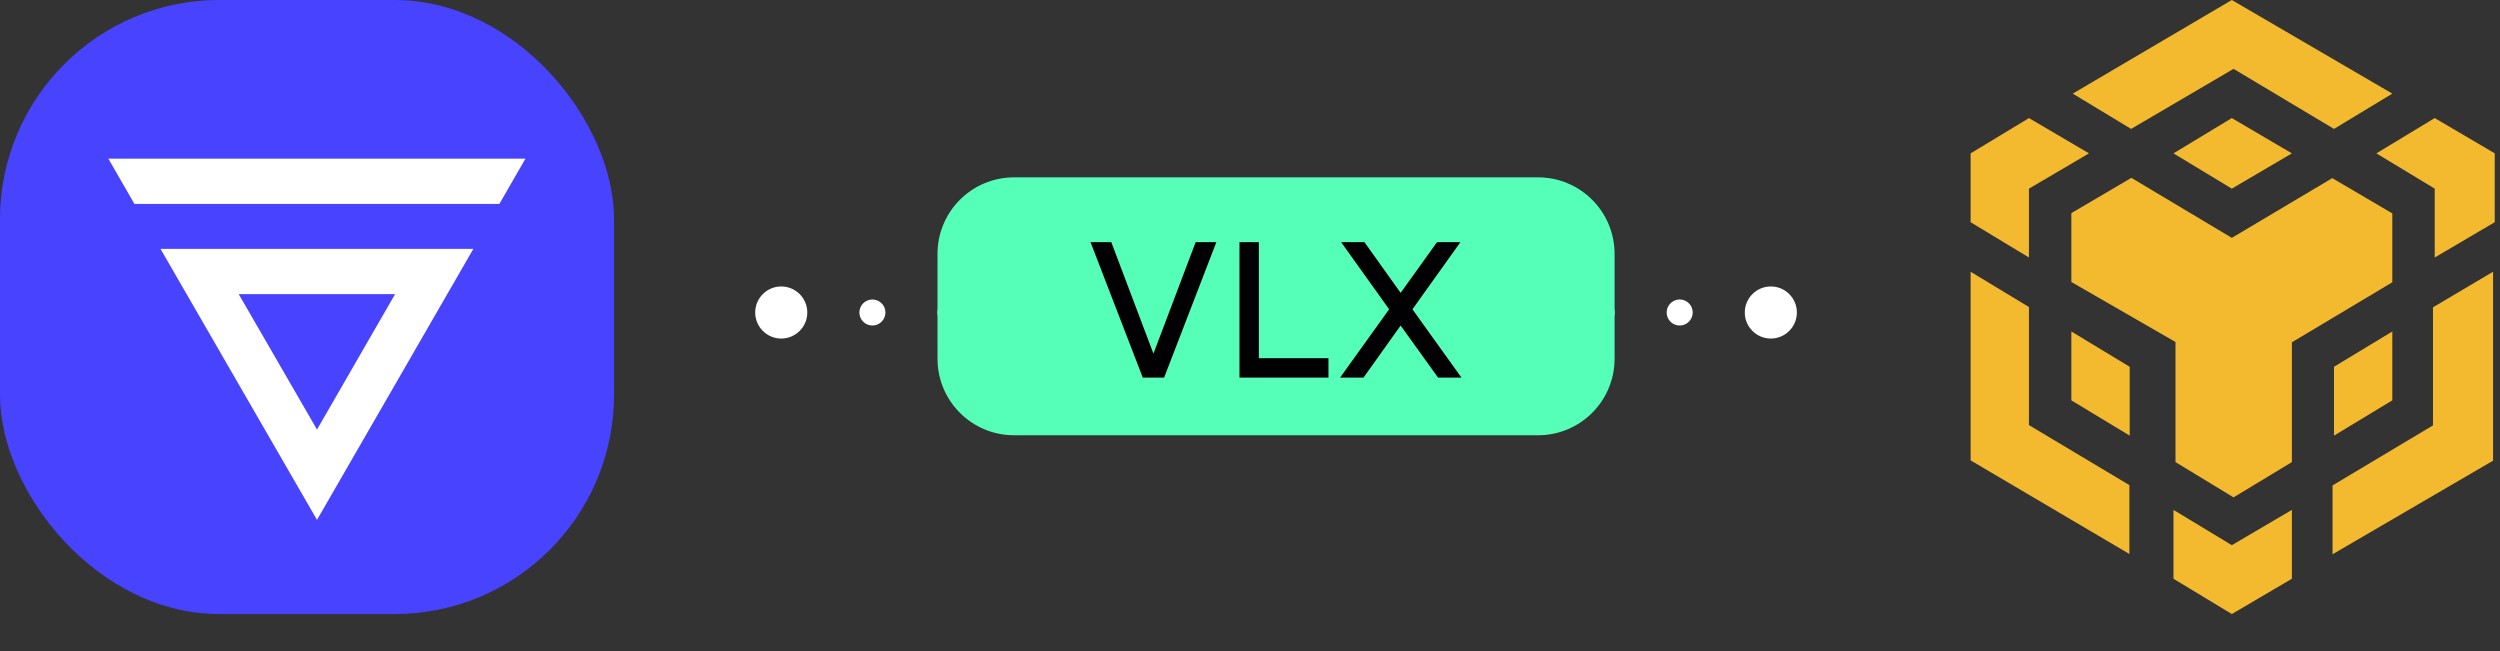 <svg width="96" height="25" viewBox="0 0 96 25" fill="none" xmlns="http://www.w3.org/2000/svg">
<rect x="0" y="0" width="96" height="25" fill="#333333" stroke="none"/>
<rect width="23.579" height="23.579" rx="8.421" fill="#4743FF"/>
<path d="M15.172 11.294L12.173 16.495L9.166 11.294H15.172ZM18.175 9.557H6.163L12.173 19.963L18.175 9.56V9.557ZM4.161 6.093L5.162 7.83H19.176L20.177 6.093H4.161Z" fill="white"/>
<path d="M88.008 19.58V22.224L85.702 23.579L83.462 22.224V19.58L85.702 20.935L88.008 19.58ZM75.672 10.435L77.912 11.79V16.324L81.769 18.629V21.273L75.672 17.679V10.435ZM95.733 10.435V17.69L89.57 21.284V18.64L93.427 16.335V11.8L95.733 10.435ZM89.559 6.84L91.865 8.195V10.839L88.008 13.144V17.744L85.768 19.099L83.539 17.744V13.133L79.54 10.828V8.184L81.845 6.829L85.702 9.134L89.559 6.84ZM79.54 12.729L81.78 14.084V16.728L79.54 15.373V12.729ZM91.865 12.729V15.373L89.625 16.728V14.084L91.865 12.729ZM77.912 4.534L80.217 5.889L77.912 7.244V9.888L75.672 8.533V5.889L77.912 4.534ZM93.493 4.534L95.798 5.889V8.533L93.493 9.888V7.244L91.253 5.889L93.493 4.534ZM85.702 4.534L88.008 5.889L85.702 7.244L83.462 5.889L85.702 4.534ZM85.702 0L91.865 3.595L89.625 4.95L85.768 2.644L81.834 4.95L79.594 3.595L85.702 0Z" fill="#F3BA2F"/>
<path fill-rule="evenodd" clip-rule="evenodd" d="M49 9C49.276 9 49.5 8.776 49.5 8.5C49.5 8.224 49.276 8 49 8C48.724 8 48.5 8.224 48.5 8.5C48.5 8.776 48.724 9 49 9ZM49 13C49.552 13 50 12.552 50 12C50 11.448 49.552 11 49 11C48.448 11 48 11.448 48 12C48 12.552 48.448 13 49 13ZM52.5 12.5C52.776 12.5 53 12.276 53 12C53 11.724 52.776 11.5 52.5 11.5C52.224 11.5 52 11.724 52 12C52 12.276 52.224 12.5 52.5 12.5ZM46 12C46 12.276 45.776 12.5 45.5 12.5C45.224 12.5 45 12.276 45 12C45 11.724 45.224 11.5 45.5 11.5C45.776 11.5 46 11.724 46 12ZM43 12C43 12.276 42.776 12.5 42.5 12.5C42.224 12.5 42 12.276 42 12C42 11.724 42.224 11.5 42.5 11.5C42.776 11.5 43 11.724 43 12ZM39.5 12.5C39.776 12.5 40 12.276 40 12C40 11.724 39.776 11.5 39.5 11.5C39.224 11.5 39 11.724 39 12C39 12.276 39.224 12.5 39.5 12.5ZM37 12C37 12.276 36.776 12.5 36.5 12.5C36.224 12.5 36 12.276 36 12C36 11.724 36.224 11.5 36.5 11.5C36.776 11.5 37 11.724 37 12ZM33.5 12.5C33.776 12.5 34 12.276 34 12C34 11.724 33.776 11.5 33.5 11.5C33.224 11.5 33 11.724 33 12C33 12.276 33.224 12.5 33.5 12.5ZM31 12C31 12.552 30.552 13 30 13C29.448 13 29 12.552 29 12C29 11.448 29.448 11 30 11C30.552 11 31 11.448 31 12ZM55.5 12.5C55.776 12.5 56 12.276 56 12C56 11.724 55.776 11.5 55.5 11.5C55.224 11.5 55 11.724 55 12C55 12.276 55.224 12.5 55.5 12.5ZM59 12C59 12.276 58.776 12.5 58.5 12.5C58.224 12.5 58 12.276 58 12C58 11.724 58.224 11.5 58.5 11.5C58.776 11.5 59 11.724 59 12ZM61.5 12.5C61.776 12.5 62 12.276 62 12C62 11.724 61.776 11.5 61.5 11.5C61.224 11.5 61 11.724 61 12C61 12.276 61.224 12.5 61.5 12.5ZM65 12C65 12.276 64.776 12.5 64.5 12.5C64.224 12.5 64 12.276 64 12C64 11.724 64.224 11.5 64.5 11.5C64.776 11.5 65 11.724 65 12ZM68 13C68.552 13 69 12.552 69 12C69 11.448 68.552 11 68 11C67.448 11 67 11.448 67 12C67 12.552 67.448 13 68 13Z" fill="url(#paint0_linear_7_302)"/>
<path d="M36 9.75C36 8.126 37.316 6.81 38.941 6.81H59.059C60.684 6.81 62 8.126 62 9.75V13.774C62 15.398 60.684 16.714 59.059 16.714H38.941C37.316 16.714 36 15.398 36 13.774V9.75Z" fill="#55FFB8"/>
<path d="M43.882 14.5L41.876 9.299H42.674L44.292 13.579L45.913 9.299H46.708L44.702 14.5H43.882ZM48.34 9.299V13.756H51.013V14.5H47.596V9.299H48.34ZM52.395 9.299L53.784 11.246L55.181 9.299H56.08L54.238 11.877L56.12 14.5H55.221L53.784 12.501L52.359 14.5H51.459L53.342 11.877L51.499 9.299H52.395Z" fill="#010003"/>
<defs>
<linearGradient id="paint0_linear_7_302" x1="67.5" y1="12.375" x2="29" y2="12.375" gradientUnits="userSpaceOnUse">
<stop stop-color="white"/>
<stop offset="1" stop-color="white"/>
</linearGradient>
</defs>
</svg>
